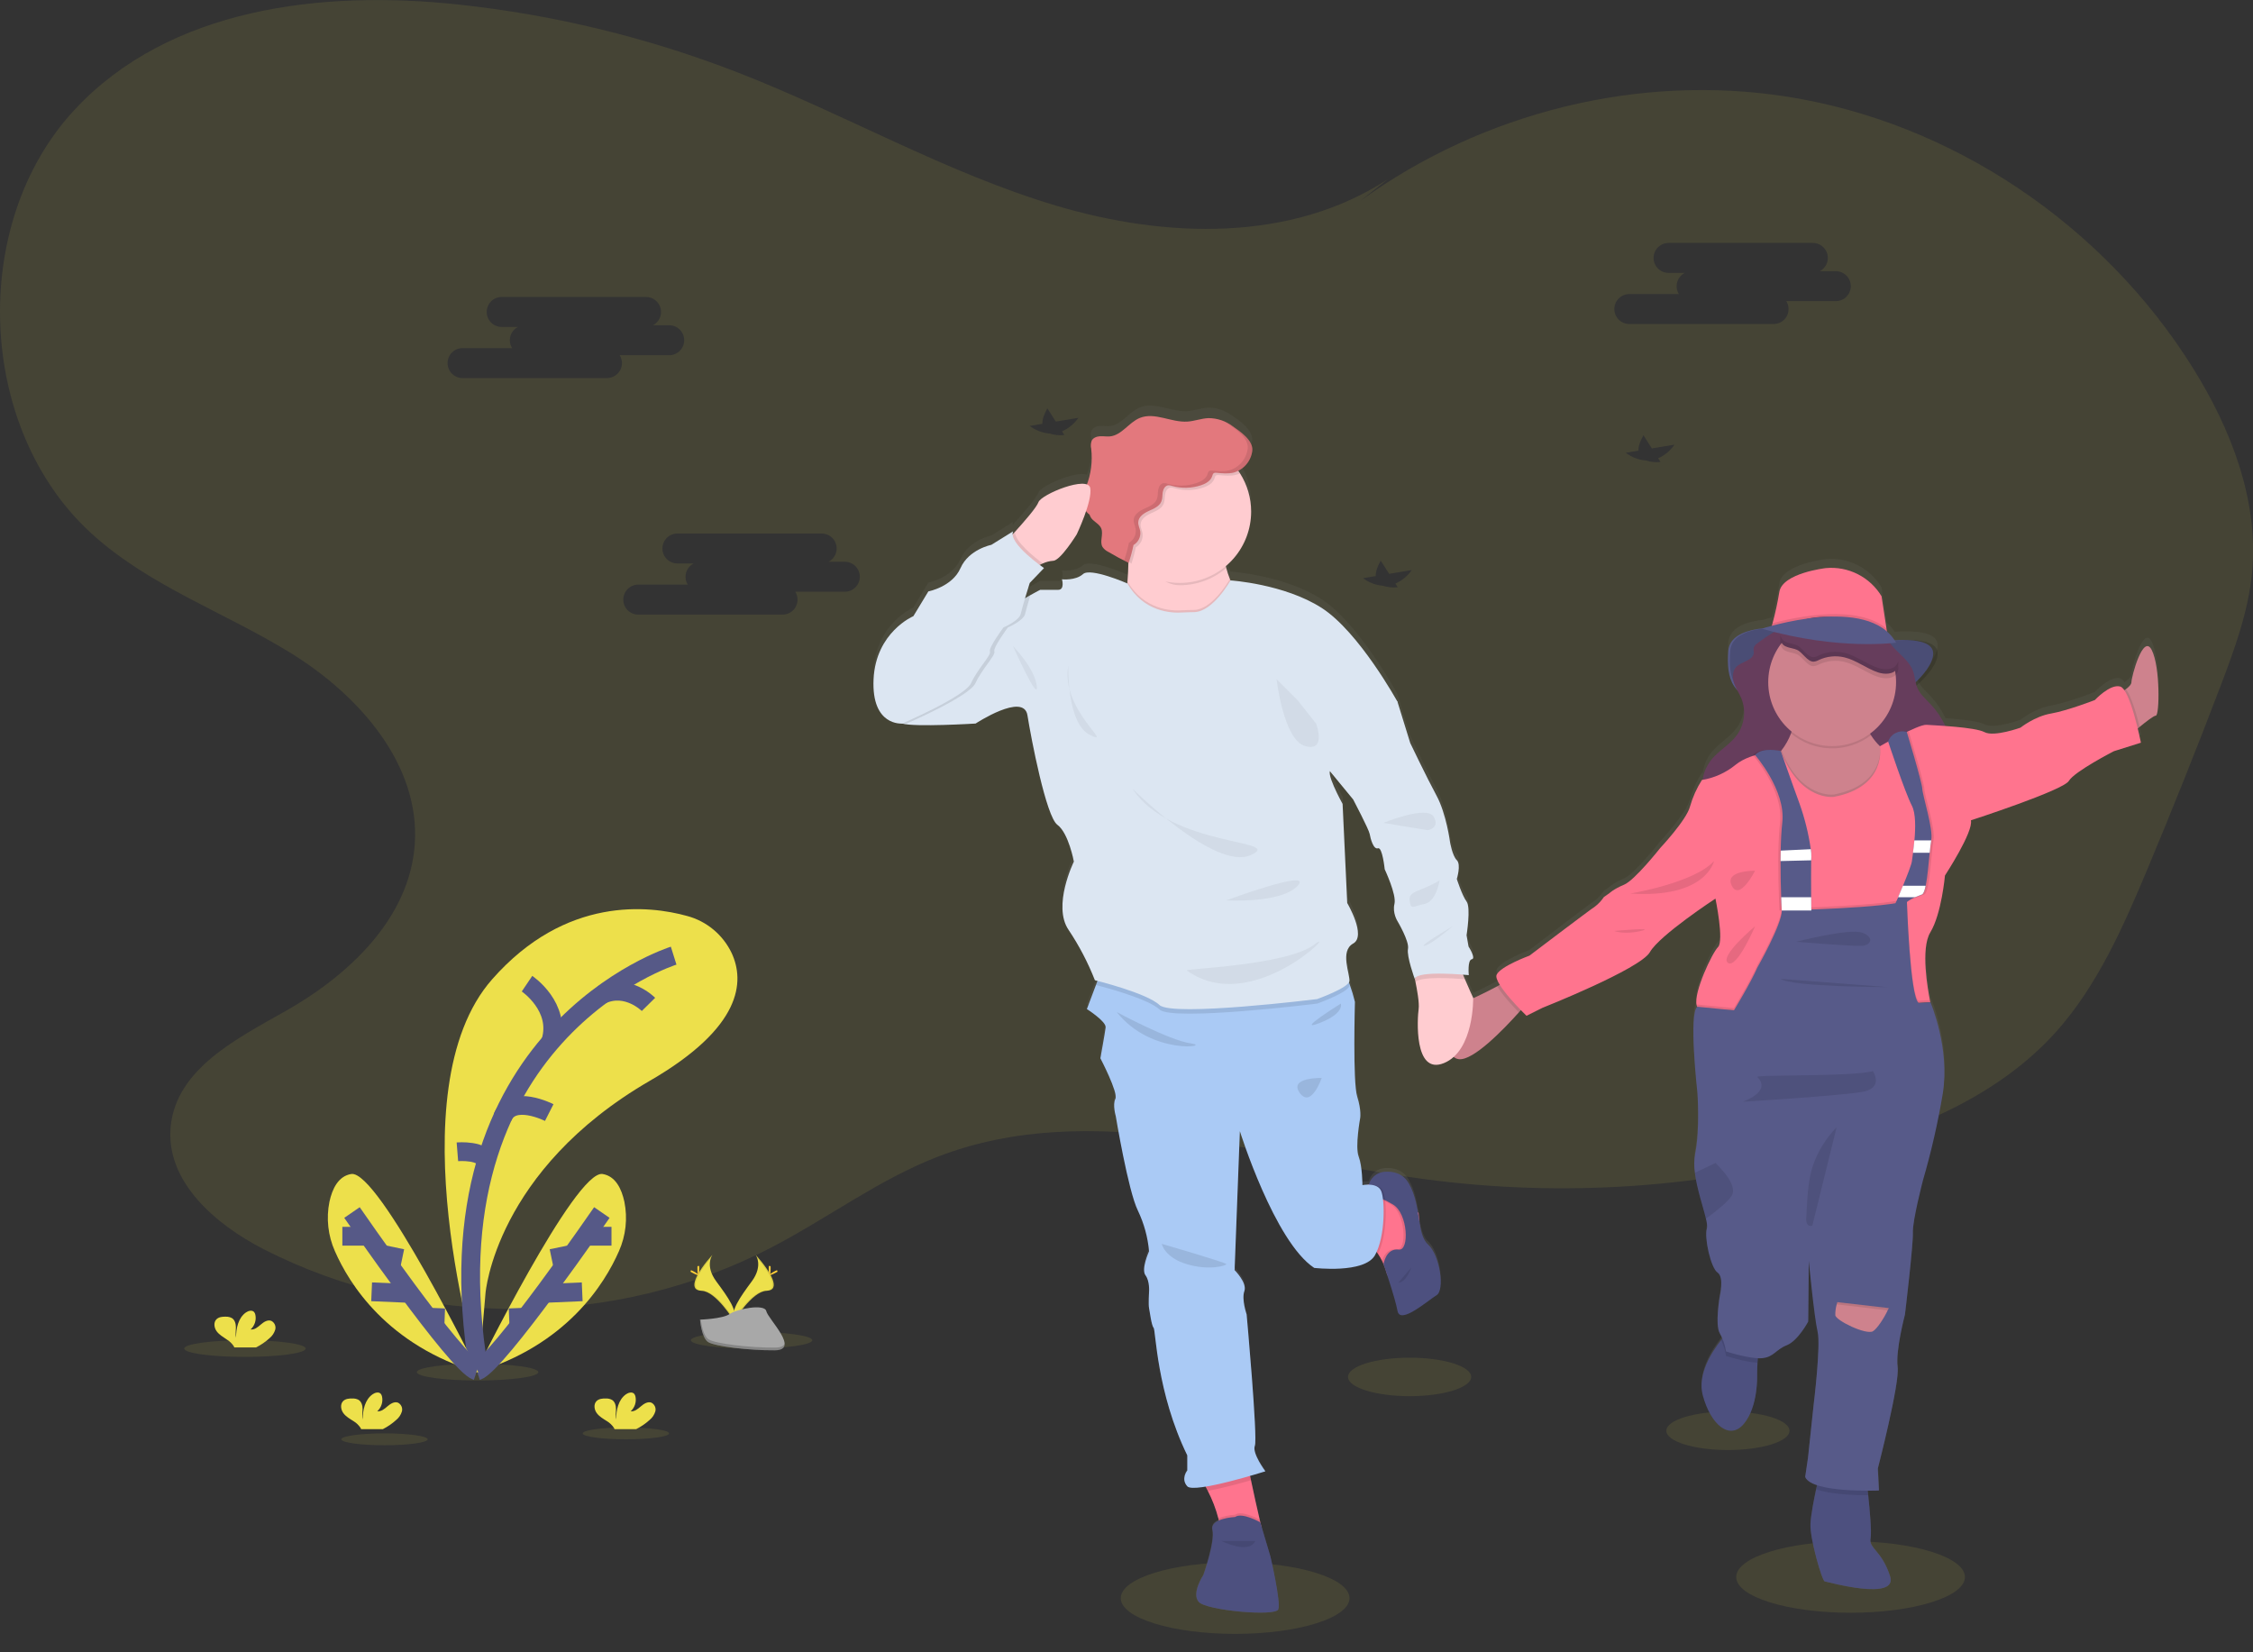 <svg width="120" height="88" viewBox="0 0 120 88" fill="none" xmlns="http://www.w3.org/2000/svg">
<rect x="0" y="0" width="120" height="88" fill="#333333" stroke="none"/>
<g clip-path="url(#clip0)">
<path opacity="0.1" d="M116.797 19.594C112.003 11.918 103.923 6.52 95.186 5.148C87.302 3.912 78.995 5.97 72.464 10.69L73.904 9.553C68.759 12.914 62.076 12.695 56.223 10.945C50.37 9.195 44.995 6.075 39.291 3.859C34.514 2.003 29.512 0.787 24.416 0.242C17.149 -0.539 9.029 0.407 3.969 5.849C-1.669 11.91 -1.237 22.839 4.863 28.405C7.964 31.235 12.027 32.626 15.57 34.833C19.113 37.039 22.392 40.712 22.091 44.976C21.811 48.924 18.564 51.952 15.204 53.851C12.606 55.321 9.407 56.925 9.094 59.972C8.791 62.916 11.481 65.223 14.053 66.536C22.433 70.815 32.755 70.774 41.103 66.43C44.081 64.88 46.818 62.817 49.941 61.609C58.141 58.436 67.176 61.63 75.859 62.798C83.233 63.785 90.73 63.276 97.902 61.3C102.202 60.114 106.519 58.3 109.539 54.924C111.71 52.48 113.07 49.401 114.348 46.359C115.707 43.113 117.013 39.844 118.266 36.552C119.018 34.575 119.758 32.561 119.955 30.447C120.301 26.614 118.817 22.826 116.797 19.594ZM32.324 20.136H24.637C24.425 20.136 24.223 20.052 24.073 19.902C23.923 19.752 23.839 19.549 23.839 19.338C23.839 19.126 23.923 18.923 24.073 18.774C24.223 18.624 24.425 18.54 24.637 18.54H27.275C27.217 18.447 27.179 18.343 27.163 18.234C27.147 18.125 27.154 18.014 27.183 17.909C27.212 17.803 27.263 17.704 27.332 17.619C27.402 17.533 27.488 17.463 27.585 17.413H26.721C26.51 17.413 26.307 17.329 26.157 17.179C26.008 17.03 25.923 16.827 25.923 16.615C25.923 16.404 26.008 16.201 26.157 16.051C26.307 15.902 26.51 15.817 26.721 15.817H34.407C34.586 15.816 34.76 15.876 34.901 15.986C35.042 16.096 35.143 16.25 35.185 16.424C35.228 16.598 35.212 16.781 35.138 16.944C35.064 17.107 34.937 17.241 34.778 17.323H35.644C35.855 17.323 36.058 17.407 36.208 17.557C36.358 17.707 36.442 17.91 36.442 18.121C36.442 18.333 36.358 18.536 36.208 18.685C36.058 18.835 35.855 18.919 35.644 18.919H33.005C33.085 19.045 33.127 19.192 33.127 19.341C33.126 19.553 33.04 19.755 32.89 19.904C32.739 20.053 32.536 20.137 32.324 20.136ZM44.996 31.515H42.358C42.433 31.636 42.475 31.774 42.478 31.916C42.482 32.059 42.448 32.199 42.379 32.324C42.31 32.448 42.209 32.551 42.086 32.623C41.963 32.695 41.823 32.733 41.681 32.733H33.995C33.784 32.733 33.581 32.649 33.431 32.499C33.282 32.349 33.198 32.147 33.198 31.935C33.198 31.723 33.282 31.52 33.431 31.371C33.581 31.221 33.784 31.137 33.995 31.137H36.634C36.575 31.044 36.537 30.94 36.522 30.831C36.506 30.722 36.513 30.611 36.542 30.505C36.571 30.399 36.622 30.301 36.692 30.215C36.761 30.13 36.847 30.06 36.945 30.01H36.08C35.868 30.01 35.665 29.926 35.516 29.776C35.366 29.627 35.282 29.424 35.282 29.212C35.282 29.001 35.366 28.798 35.516 28.648C35.665 28.499 35.868 28.415 36.08 28.415H43.765C43.944 28.414 44.118 28.474 44.259 28.584C44.399 28.694 44.499 28.849 44.541 29.022C44.584 29.196 44.566 29.379 44.492 29.542C44.418 29.704 44.291 29.837 44.133 29.919H44.997C45.209 29.919 45.411 30.003 45.561 30.153C45.711 30.303 45.795 30.506 45.795 30.717C45.795 30.929 45.711 31.132 45.561 31.281C45.411 31.431 45.209 31.515 44.997 31.515H44.996ZM56.566 22.973L56.691 23.168C56.428 23.198 56.161 23.172 55.91 23.09C55.523 23.059 55.154 22.919 54.845 22.685L55.519 22.572C55.511 22.371 55.584 22.104 55.784 21.749L56.234 22.453L57.439 22.253C57.219 22.568 56.917 22.817 56.566 22.973ZM74.322 31.082L74.446 31.276C74.183 31.306 73.917 31.28 73.665 31.198C73.279 31.168 72.909 31.028 72.6 30.794L73.275 30.681C73.266 30.48 73.339 30.213 73.54 29.858L73.989 30.562L75.194 30.361C74.975 30.677 74.673 30.926 74.322 31.082ZM88.318 24.409L88.442 24.603C88.18 24.633 87.913 24.607 87.662 24.525C87.273 24.494 86.903 24.352 86.594 24.115L87.268 24.002C87.259 23.801 87.332 23.534 87.533 23.179L87.982 23.883L89.186 23.683C88.969 24 88.669 24.251 88.318 24.409ZM97.78 16.039H95.141C95.217 16.16 95.259 16.298 95.262 16.44C95.266 16.583 95.232 16.723 95.163 16.848C95.094 16.972 94.992 17.075 94.87 17.147C94.747 17.219 94.607 17.257 94.465 17.257H86.781C86.57 17.257 86.367 17.173 86.217 17.023C86.068 16.874 85.984 16.671 85.984 16.459C85.984 16.247 86.068 16.044 86.217 15.895C86.367 15.745 86.57 15.661 86.781 15.661H89.42C89.362 15.568 89.324 15.463 89.308 15.354C89.293 15.245 89.3 15.134 89.33 15.028C89.36 14.922 89.412 14.824 89.481 14.739C89.551 14.653 89.638 14.584 89.736 14.534H88.871C88.659 14.534 88.456 14.45 88.307 14.3C88.157 14.151 88.073 13.948 88.073 13.736C88.073 13.525 88.157 13.322 88.307 13.172C88.456 13.023 88.659 12.939 88.871 12.939H96.557C96.735 12.938 96.909 12.998 97.05 13.108C97.191 13.218 97.29 13.373 97.333 13.546C97.375 13.72 97.358 13.903 97.284 14.066C97.21 14.228 97.083 14.361 96.924 14.443H97.78C97.991 14.443 98.194 14.527 98.344 14.677C98.493 14.827 98.578 15.03 98.578 15.241C98.578 15.453 98.493 15.656 98.344 15.805C98.194 15.955 97.991 16.039 97.78 16.039Z" fill="#EDE04B"/>
<path opacity="0.1" d="M65.786 87.019C69.151 87.019 71.878 86.167 71.878 85.116C71.878 84.064 69.151 83.212 65.786 83.212C62.422 83.212 59.694 84.064 59.694 85.116C59.694 86.167 62.422 87.019 65.786 87.019Z" fill="#EDE04B"/>
<path opacity="0.1" d="M75.079 74.358C76.891 74.358 78.359 73.899 78.359 73.333C78.359 72.767 76.891 72.309 75.079 72.309C73.268 72.309 71.799 72.767 71.799 73.333C71.799 73.899 73.268 74.358 75.079 74.358Z" fill="#EDE04B"/>
<path opacity="0.1" d="M92.032 77.227C93.844 77.227 95.312 76.768 95.312 76.202C95.312 75.636 93.844 75.178 92.032 75.178C90.221 75.178 88.753 75.636 88.753 76.202C88.753 76.768 90.221 77.227 92.032 77.227Z" fill="#EDE04B"/>
<path opacity="0.1" d="M98.566 85.894C101.93 85.894 104.658 85.042 104.658 83.991C104.658 82.939 101.93 82.087 98.566 82.087C95.201 82.087 92.474 82.939 92.474 83.991C92.474 85.042 95.201 85.894 98.566 85.894Z" fill="#EDE04B"/>
<path d="M114.605 34.172C114.145 33.265 113.525 35.624 113.525 35.904C113.525 36.025 113.388 36.162 113.23 36.279C113.204 36.299 113.178 36.318 113.15 36.336C113.101 36.242 113.022 36.168 112.925 36.125C112.385 35.974 111.576 36.851 111.576 36.851C111.576 36.851 110.106 37.426 109.236 37.577C108.366 37.728 107.617 38.334 107.617 38.334C107.617 38.334 106.207 38.849 105.698 38.576C105.375 38.403 104.402 38.304 103.618 38.246C103.609 38.229 103.602 38.212 103.594 38.195C103.398 37.789 103.142 37.414 102.835 37.084C102.57 36.8 102.26 36.538 102.115 36.179C102.102 36.147 102.092 36.115 102.081 36.083C102.626 35.584 103.192 34.933 103.203 34.37C103.214 33.737 102.272 33.618 101.487 33.631C101.286 33.631 101.089 33.631 100.912 33.645C100.797 33.468 100.659 33.308 100.5 33.169L100.479 33.029L100.213 31.283C99.912 30.779 99.474 30.369 98.95 30.103C98.426 29.836 97.838 29.723 97.252 29.776C97.252 29.776 94.93 30.038 94.774 31.067C94.683 31.632 94.562 32.192 94.411 32.745C94.395 32.798 94.383 32.842 94.373 32.876C94.154 32.936 93.992 32.981 93.909 33.011C93.096 33.096 92.11 33.378 92.05 34.238C91.991 35.098 92.05 35.821 92.526 36.327C92.606 36.479 92.689 36.629 92.753 36.788C92.878 37.103 92.923 37.444 92.885 37.78C92.847 38.117 92.727 38.439 92.536 38.719C92.209 39.185 91.703 39.49 91.308 39.898C90.973 40.238 90.758 40.677 90.692 41.149L90.642 41.156C90.364 41.597 90.15 42.076 90.008 42.578C89.828 43.304 88.419 44.817 88.419 44.817C88.419 44.817 87.073 46.537 86.503 46.78C85.933 47.023 85.723 47.234 85.723 47.234L85.422 47.445C85.422 47.445 85.183 47.808 84.943 47.959C84.704 48.11 81.461 50.592 81.461 50.592C81.461 50.592 79.931 51.166 79.721 51.62C79.668 51.735 79.744 51.936 79.886 52.165L79.742 52.242C79.351 52.453 78.869 52.7 78.467 52.876C78.467 52.869 78.467 52.863 78.467 52.856C78.467 52.856 78.225 52.338 78.027 51.859C77.992 51.774 77.957 51.689 77.921 51.609C78.109 51.624 78.227 51.637 78.227 51.637C78.227 51.637 78.147 50.829 78.388 50.792C78.628 50.755 78.213 50.106 78.213 50.106L78.108 49.502C78.108 49.502 78.349 48.008 78.108 47.685C77.867 47.363 77.589 46.476 77.589 46.476C77.589 46.476 77.828 45.709 77.589 45.467C77.349 45.226 77.229 44.498 77.229 44.498C77.229 44.498 77.028 42.966 76.509 41.998C75.99 41.029 75.109 39.173 75.109 39.173L74.429 36.957C74.429 36.957 72.39 33.205 70.391 31.915C68.391 30.626 65.536 30.438 65.536 30.438C65.527 30.413 65.516 30.39 65.507 30.366C65.43 30.171 65.365 29.972 65.312 29.77C65.304 29.736 65.298 29.702 65.29 29.664C65.993 29.062 66.456 28.228 66.594 27.313C66.733 26.398 66.538 25.464 66.046 24.681C66.016 24.635 65.986 24.59 65.954 24.546C66.154 24.439 66.326 24.285 66.454 24.098C66.583 23.911 66.665 23.696 66.693 23.471C66.756 22.916 66.059 22.434 65.649 22.147C65.608 22.118 65.565 22.089 65.521 22.063L65.466 22.029L65.393 21.987C65.369 21.974 65.345 21.96 65.32 21.949L65.264 21.92C64.987 21.779 64.681 21.706 64.37 21.709C63.985 21.722 63.615 21.874 63.231 21.897C62.377 21.95 61.496 21.37 60.704 21.7C60.121 21.941 59.746 22.624 59.121 22.691C58.946 22.71 58.77 22.675 58.593 22.684C58.505 22.682 58.417 22.702 58.339 22.742C58.261 22.783 58.194 22.843 58.145 22.917C58.075 23.049 58.098 23.209 58.116 23.358C58.193 24.008 58.115 24.668 57.889 25.283C57.293 25.062 55.438 25.872 55.309 26.232C55.211 26.511 54.517 27.312 54.052 27.829L53.934 27.96C53.93 27.904 53.939 27.848 53.959 27.795L52.799 28.521C52.799 28.521 51.6 28.761 51.16 29.771C50.72 30.781 49.447 31.027 49.447 31.027L48.648 32.357C48.648 32.357 46.648 33.202 46.528 35.746C46.408 38.29 48.042 38.127 48.042 38.127C48.721 38.328 51.96 38.127 51.96 38.127C51.96 38.127 54.52 36.432 54.719 37.682C54.919 38.933 55.72 43.128 56.32 43.572C56.921 44.016 57.199 45.549 57.199 45.549C57.199 45.549 56.038 47.929 56.92 49.22C57.482 50.068 57.951 50.974 58.318 51.923L58.446 51.955L58.364 52.176L57.879 53.476C57.879 53.476 58.918 54.141 58.878 54.465C58.838 54.789 58.599 56.118 58.599 56.118C58.599 56.118 59.559 57.974 59.398 58.297C59.238 58.62 59.416 59.224 59.416 59.224C59.416 59.224 60.078 63.259 60.597 64.308C60.922 64.993 61.123 65.73 61.191 66.486C61.191 66.486 60.759 67.453 60.998 67.776C61.238 68.099 61.191 68.664 61.191 68.664C61.191 68.664 61.154 69.35 61.191 69.552C61.229 69.755 61.314 70.479 61.433 70.6C61.552 70.722 61.595 74.07 63.227 77.46V78.267C63.227 78.267 62.867 78.71 63.227 79.111C63.333 79.225 63.713 79.209 64.205 79.127C64.242 79.198 64.279 79.273 64.318 79.351C64.56 79.821 64.75 80.317 64.883 80.828C64.892 80.865 64.9 80.902 64.907 80.939C64.679 81.044 64.509 81.203 64.567 81.449C64.717 82.082 64.088 83.87 64.088 83.87C64.088 83.87 63.428 84.868 63.848 85.322C64.268 85.775 67.926 86.109 68.076 85.715C68.226 85.322 67.654 82.866 67.654 82.866L67.113 81.031L67.081 80.891C66.967 80.395 66.771 79.52 66.617 78.771C66.601 78.693 66.586 78.617 66.57 78.542C67.049 78.404 67.384 78.298 67.384 78.298C67.384 78.298 66.664 77.329 66.824 76.926C66.983 76.523 66.385 69.866 66.385 69.866C66.385 69.866 66.121 69.068 66.278 68.625C66.435 68.181 65.758 67.496 65.758 67.496L66.038 60.032C66.038 60.032 67.878 65.962 69.997 67.375C69.997 67.375 72.676 67.697 73.237 66.688C73.266 66.635 73.294 66.583 73.32 66.519C73.345 66.552 73.37 66.585 73.392 66.619C73.474 66.74 73.547 66.867 73.611 66.999C73.641 67.058 73.667 67.116 73.69 67.173C73.69 67.173 74.295 68.927 74.435 69.683C74.576 70.44 76.065 69.108 76.515 68.839C76.966 68.57 76.695 66.691 76.065 66.116C75.748 65.832 75.67 65.333 75.58 64.753L75.557 64.436C75.557 64.436 75.547 64.423 75.526 64.399C75.443 63.896 75.327 63.355 75.045 62.847C74.729 62.288 74.212 62.172 73.732 62.214C73.542 62.231 73.362 62.305 73.215 62.426C73.068 62.547 72.962 62.71 72.909 62.893L72.866 62.914C72.762 62.914 72.658 62.922 72.556 62.94C72.556 62.94 72.556 61.932 72.355 61.407C72.155 60.881 72.436 59.35 72.436 59.35C72.436 59.35 72.517 58.947 72.276 58.181C72.036 57.414 72.157 53.097 72.157 53.097C72.08 52.78 71.987 52.467 71.879 52.159C71.866 52.124 71.852 52.089 71.838 52.053C71.858 52.028 71.871 51.998 71.876 51.967C71.916 51.604 71.356 50.353 72.076 49.95C72.796 49.547 71.759 47.772 71.759 47.772L71.519 42.447C71.519 42.447 70.734 41.012 70.844 40.692L72.079 42.204C72.079 42.204 72.923 43.819 72.959 44.061C72.995 44.302 73.16 44.905 73.399 44.827C73.639 44.749 73.759 45.957 73.759 45.957C73.759 45.957 74.398 47.329 74.279 47.812C74.16 48.295 74.439 48.74 74.439 48.74C74.439 48.74 75.078 49.829 74.999 50.233C74.92 50.637 75.353 51.83 75.358 51.846C75.358 51.846 75.374 51.912 75.396 52.022C75.468 52.369 75.607 53.142 75.564 53.48C75.498 53.923 75.288 57.04 76.908 56.375C77.1 56.295 77.276 56.183 77.429 56.042C77.505 56.108 77.598 56.15 77.697 56.163C78.461 56.268 80.09 54.563 80.899 53.651L81.012 53.523C81.192 53.711 81.317 53.833 81.317 53.833L82.161 53.41C82.161 53.41 87.372 51.318 87.882 50.41C88.392 49.503 91.373 47.536 91.373 47.536C91.373 47.536 91.841 49.805 91.511 50.138C91.195 50.455 90.204 52.58 90.369 53.254C90.376 53.286 90.386 53.316 90.401 53.345C89.922 53.678 90.401 57.944 90.401 57.944C90.401 57.944 90.551 59.91 90.287 61.238C90.23 61.574 90.227 61.916 90.279 62.253C90.384 63.136 90.728 64.107 90.869 64.724C90.924 64.967 90.949 65.156 90.916 65.261C90.766 65.746 91.127 67.379 91.486 67.621C91.845 67.863 91.606 68.888 91.606 68.888C91.606 68.888 91.336 70.43 91.606 70.884C91.658 70.972 91.704 71.064 91.743 71.159L91.673 71.248C91.176 71.881 90.406 73.096 90.697 74.203C91.119 75.796 92.137 76.664 92.896 75.735C93.654 74.807 93.59 73.162 93.59 73.162C93.59 73.162 93.59 72.846 93.609 72.47C93.609 72.391 93.621 72.31 93.628 72.228C93.702 72.233 93.777 72.233 93.851 72.228C94.484 72.167 94.57 71.774 95.17 71.532C95.769 71.29 96.31 70.266 96.31 70.266L96.34 66.994C96.34 66.994 96.64 70.055 96.819 70.806C96.999 71.557 96.608 74.74 96.608 74.74L96.309 77.59L96.159 78.617C96.237 78.808 96.468 78.951 96.78 79.056C96.764 79.126 96.749 79.201 96.731 79.282C96.609 79.852 96.453 80.665 96.429 81.138C96.389 81.926 97.049 84.205 97.188 84.225C97.326 84.245 101.107 85.314 100.67 83.942C100.233 82.57 99.53 82.45 99.632 81.926C99.697 81.579 99.588 80.37 99.506 79.596C99.498 79.508 99.488 79.428 99.481 79.354C99.846 79.354 100.091 79.344 100.091 79.344L100.031 78.164C100.031 78.164 101.201 73.595 101.086 72.718C100.971 71.841 101.473 69.891 101.473 69.891C101.473 69.891 101.924 66.11 101.895 65.488C101.867 64.867 102.436 62.66 102.436 62.66C102.878 61.129 103.23 59.573 103.491 58.001C103.88 55.551 102.83 53.099 102.83 53.099C102.83 53.099 102.821 53.056 102.807 52.98C102.702 52.439 102.307 50.221 102.83 49.348C103.431 48.349 103.61 46.292 103.61 46.292C103.61 46.292 105.14 43.932 104.991 43.327C104.991 43.327 109.909 41.723 110.209 41.209C110.509 40.695 112.608 39.608 112.608 39.608L114.048 39.151C114.048 39.151 113.983 38.825 113.876 38.387L113.975 38.305C114.32 38.018 114.728 37.699 114.838 37.699C115.024 37.705 115.064 35.08 114.605 34.172ZM56.36 30.944H55.401C55.401 30.944 55.19 31.05 54.883 31.227C54.792 31.278 54.695 31.333 54.593 31.397C54.717 30.975 54.841 30.573 54.841 30.573L55.6 29.774C55.6 29.774 55.508 29.711 55.367 29.603C55.422 29.578 55.481 29.55 55.544 29.525C55.716 29.445 55.901 29.396 56.09 29.383C56.481 29.383 57.35 27.96 57.35 27.96C57.537 27.555 57.703 27.14 57.847 26.718C57.903 26.785 57.965 26.848 58.032 26.905C58.065 27.012 58.126 27.11 58.208 27.186C58.367 27.336 58.576 27.45 58.658 27.654C58.783 27.964 58.552 28.354 58.723 28.643C58.799 28.751 58.901 28.839 59.02 28.898C59.299 29.065 59.585 29.22 59.874 29.37L60.101 29.488V29.517C60.096 29.827 60.081 30.159 60.051 30.496C60.051 30.531 60.043 30.565 60.04 30.601C60.04 30.601 58.079 29.737 57.681 30.1C57.282 30.463 56.561 30.382 56.561 30.382C56.561 30.382 56.72 30.944 56.36 30.944Z" fill="url(#paint0_linear)"/>
<path d="M67.197 33.616L62.84 36.175C62.84 36.175 57.599 34.816 59.041 33.655C59.682 33.139 59.952 32.036 60.051 30.971C60.081 30.637 60.096 30.307 60.101 30C60.11 29.458 60.09 28.916 60.04 28.377C60.04 28.377 66.118 27.338 65.358 28.898C65.173 29.277 65.188 29.75 65.313 30.25C65.366 30.451 65.431 30.648 65.508 30.841C66.057 32.231 67.197 33.616 67.197 33.616Z" fill="#FFCCD0"/>
<path opacity="0.1" d="M65.358 28.898C65.173 29.277 65.188 29.749 65.313 30.25C64.626 30.843 63.748 31.169 62.84 31.168C61.84 31.168 61.457 30.317 60.779 29.69C60.726 29.641 60.401 29.776 60.357 29.724C60.371 28.811 60.04 28.38 60.04 28.38C60.04 28.38 66.121 27.338 65.358 28.898Z" fill="black"/>
<path d="M66.639 27.25C66.638 28.164 66.308 29.048 65.708 29.739C65.108 30.429 64.279 30.88 63.374 31.009C62.468 31.137 61.547 30.935 60.778 30.438C60.01 29.942 59.447 29.185 59.191 28.307C58.936 27.428 59.007 26.487 59.39 25.657C59.773 24.826 60.443 24.161 61.276 23.785C62.11 23.409 63.051 23.345 63.928 23.607C64.804 23.869 65.556 24.439 66.047 25.211C66.434 25.82 66.639 26.527 66.639 27.25Z" fill="#FFCCD0"/>
<path opacity="0.1" d="M66.047 25.21C65.98 25.244 65.909 25.27 65.836 25.288C65.536 25.364 65.223 25.331 64.916 25.302C64.867 25.292 64.817 25.298 64.772 25.32C64.718 25.355 64.705 25.425 64.684 25.489C64.601 25.735 64.347 25.878 64.102 25.962C63.602 26.131 63.063 26.145 62.555 26.002C62.487 25.976 62.416 25.965 62.344 25.969C62.178 25.989 62.08 26.167 62.054 26.332C62.027 26.497 62.043 26.672 61.981 26.825C61.875 27.093 61.574 27.215 61.312 27.333C61.05 27.452 60.762 27.64 60.749 27.929C60.741 28.094 60.828 28.245 60.855 28.41C60.875 28.555 60.851 28.702 60.787 28.834C60.723 28.965 60.621 29.075 60.495 29.148C60.435 29.447 60.356 29.741 60.258 30.029C59.86 29.662 59.545 29.214 59.334 28.716C59.123 28.218 59.021 27.68 59.035 27.139C59.049 26.598 59.178 26.067 59.414 25.58C59.649 25.093 59.987 24.662 60.402 24.316C60.818 23.97 61.303 23.716 61.825 23.573C62.347 23.429 62.893 23.399 63.428 23.483C63.962 23.568 64.472 23.766 64.924 24.064C65.376 24.361 65.758 24.752 66.047 25.21Z" fill="black"/>
<path d="M65.653 22.698C65.284 22.422 64.835 22.271 64.374 22.269C63.989 22.281 63.62 22.431 63.236 22.454C62.381 22.507 61.501 21.935 60.708 22.259C60.126 22.498 59.75 23.175 59.125 23.242C58.95 23.259 58.774 23.226 58.597 23.234C58.421 23.243 58.232 23.309 58.149 23.464C58.095 23.604 58.085 23.757 58.12 23.902C58.199 24.572 58.111 25.251 57.864 25.879C57.745 26.18 57.587 26.492 57.642 26.811C57.699 27.05 57.837 27.263 58.033 27.411C58.066 27.518 58.127 27.614 58.209 27.691C58.368 27.838 58.578 27.951 58.659 28.153C58.784 28.462 58.553 28.847 58.724 29.134C58.8 29.242 58.902 29.329 59.021 29.387C59.377 29.598 59.742 29.795 60.114 29.978C60.221 29.667 60.308 29.35 60.373 29.028C60.499 28.954 60.601 28.845 60.665 28.713C60.729 28.582 60.752 28.434 60.732 28.289C60.703 28.127 60.615 27.973 60.627 27.808C60.641 27.52 60.926 27.33 61.189 27.212C61.452 27.093 61.752 26.971 61.859 26.704C61.922 26.55 61.905 26.376 61.931 26.211C61.958 26.047 62.056 25.867 62.221 25.847C62.293 25.844 62.365 25.855 62.432 25.881C62.94 26.023 63.48 26.009 63.98 25.841C64.225 25.757 64.48 25.613 64.562 25.367C64.582 25.305 64.596 25.233 64.651 25.198C64.695 25.176 64.745 25.17 64.793 25.18C65.1 25.21 65.415 25.241 65.713 25.168C65.974 25.092 66.206 24.942 66.381 24.736C66.557 24.529 66.668 24.276 66.7 24.007C66.76 23.458 66.062 22.983 65.653 22.698Z" fill="#E3787D"/>
<path opacity="0.1" d="M65.653 22.698C65.506 22.595 65.349 22.507 65.184 22.435C65.262 22.479 65.34 22.526 65.414 22.578C65.822 22.863 66.521 23.34 66.456 23.89C66.424 24.159 66.314 24.412 66.138 24.619C65.963 24.825 65.731 24.975 65.471 25.051C65.171 25.126 64.858 25.093 64.55 25.063C64.502 25.054 64.452 25.06 64.407 25.081C64.352 25.116 64.339 25.187 64.318 25.25C64.237 25.497 63.983 25.641 63.737 25.724C63.237 25.894 62.697 25.908 62.189 25.764C62.121 25.739 62.05 25.727 61.978 25.73C61.812 25.75 61.714 25.93 61.687 26.094C61.661 26.259 61.678 26.433 61.616 26.587C61.51 26.854 61.207 26.978 60.944 27.096C60.682 27.214 60.397 27.403 60.383 27.691C60.375 27.856 60.461 28.008 60.489 28.172C60.508 28.317 60.485 28.465 60.421 28.596C60.357 28.728 60.255 28.837 60.129 28.911C60.064 29.23 59.978 29.545 59.871 29.853C59.952 29.895 60.03 29.938 60.11 29.977C60.217 29.666 60.304 29.349 60.368 29.027C60.495 28.953 60.596 28.844 60.66 28.712C60.724 28.581 60.748 28.433 60.728 28.288C60.699 28.126 60.611 27.972 60.623 27.807C60.636 27.519 60.922 27.329 61.185 27.211C61.448 27.093 61.748 26.97 61.855 26.703C61.917 26.549 61.901 26.375 61.927 26.21C61.953 26.046 62.051 25.866 62.217 25.846C62.289 25.843 62.361 25.855 62.428 25.88C62.936 26.023 63.475 26.009 63.975 25.84C64.221 25.757 64.475 25.612 64.558 25.366C64.578 25.304 64.592 25.232 64.647 25.197C64.691 25.175 64.741 25.169 64.789 25.179C65.096 25.209 65.41 25.241 65.709 25.167C65.969 25.091 66.202 24.941 66.377 24.735C66.553 24.528 66.663 24.275 66.696 24.006C66.76 23.458 66.062 22.983 65.653 22.698Z" fill="black"/>
<path d="M57.35 28.457C57.35 28.457 56.481 29.867 56.09 29.867C55.901 29.881 55.716 29.929 55.544 30.008C55.371 30.08 55.203 30.163 55.041 30.256L53.631 28.787C53.631 28.787 53.811 28.598 54.053 28.331C54.518 27.819 55.214 27.024 55.31 26.747C55.46 26.325 57.949 25.307 58.07 25.997C58.191 26.687 57.35 28.457 57.35 28.457Z" fill="#FFCCD0"/>
<path d="M81.374 53.372C81.374 53.372 81.188 53.595 80.896 53.921C80.087 54.824 78.458 56.514 77.694 56.41C76.656 56.27 77.214 53.511 77.835 53.391C78.211 53.318 79.101 52.871 79.745 52.529C80.167 52.307 80.474 52.131 80.474 52.131L81.374 53.372Z" fill="#CE828D"/>
<path d="M76.905 56.62C75.285 57.28 75.495 54.192 75.56 53.75C75.609 53.416 75.464 52.648 75.393 52.304C75.37 52.199 75.355 52.13 75.355 52.13L75.765 51.092C75.765 51.092 77.77 51.131 77.77 51.401C77.77 51.512 77.887 51.823 78.025 52.152C78.223 52.627 78.465 53.141 78.465 53.141C78.465 53.141 78.525 55.961 76.905 56.62Z" fill="#FFCCD0"/>
<path d="M67.188 81.333C67.188 81.333 64.698 82.713 64.938 81.693C64.985 81.418 64.97 81.136 64.893 80.868C64.76 80.36 64.571 79.868 64.329 79.401C64.083 78.905 63.858 78.544 63.858 78.544C63.858 78.544 66.377 76.954 66.408 77.554C66.46 77.985 66.534 78.412 66.63 78.835C66.784 79.579 66.981 80.444 67.095 80.936L67.188 81.333Z" fill="#FF748E"/>
<path opacity="0.1" d="M67.188 81.334C67.188 81.334 64.698 82.713 64.938 81.694C64.985 81.418 64.97 81.136 64.893 80.868C65.178 80.755 65.479 80.689 65.785 80.673C66.113 80.432 66.927 80.845 67.095 80.936L67.188 81.334Z" fill="black"/>
<path d="M65.785 80.794C65.785 80.794 64.428 80.854 64.578 81.484C64.728 82.114 64.099 83.883 64.099 83.883C64.099 83.883 63.438 84.873 63.858 85.323C64.278 85.774 67.937 86.103 68.087 85.713C68.237 85.322 67.665 82.894 67.665 82.894L67.126 81.078C67.126 81.078 66.152 80.524 65.785 80.794Z" fill="#4D507F"/>
<path d="M75.765 67.397L73.895 67.925C73.827 67.658 73.732 67.399 73.611 67.152C73.547 67.021 73.474 66.895 73.392 66.775C73.095 66.347 72.653 66.005 72.026 66.197C70.654 66.619 72.026 63.483 72.026 63.483C72.026 63.483 72.398 63.325 72.772 63.147L72.86 63.104C73.163 62.955 73.451 62.799 73.522 62.708C73.657 62.537 74.904 63.886 75.378 64.409C75.49 64.533 75.557 64.611 75.557 64.611L75.645 65.788L75.765 67.397Z" fill="#FF748E"/>
<path opacity="0.1" d="M75.765 67.397L73.895 67.925C73.827 67.658 73.732 67.399 73.611 67.152C73.687 66.902 73.891 66.481 74.386 66.544C74.956 66.618 74.876 64.626 74.076 64.145C73.276 63.665 72.796 63.636 72.796 63.636C72.744 63.478 72.736 63.309 72.772 63.147L72.86 63.104C73.163 62.955 73.451 62.799 73.522 62.708C73.657 62.537 74.904 63.886 75.378 64.409C75.472 64.927 75.513 65.413 75.645 65.788L75.765 67.397Z" fill="black"/>
<path d="M72.916 63.639C72.872 63.504 72.859 63.361 72.879 63.221C72.898 63.08 72.949 62.946 73.027 62.828C73.105 62.71 73.21 62.611 73.332 62.538C73.454 62.466 73.59 62.422 73.731 62.41C74.212 62.369 74.734 62.485 75.045 63.043C75.736 64.273 75.435 65.714 76.065 66.284C76.695 66.854 76.965 68.711 76.515 68.982C76.066 69.254 74.576 70.572 74.435 69.821C74.295 69.071 73.69 67.333 73.69 67.333C73.69 67.333 73.811 66.462 74.505 66.552C75.076 66.626 74.996 64.633 74.196 64.153C73.396 63.673 72.916 63.644 72.916 63.644V63.639Z" fill="#4D507F"/>
<path opacity="0.1" d="M66.63 78.835C65.987 79.02 65.056 79.272 64.329 79.401C64.083 78.905 63.858 78.544 63.858 78.544C63.858 78.544 66.377 76.954 66.408 77.554C66.46 77.985 66.534 78.412 66.63 78.835Z" fill="black"/>
<path opacity="0.1" d="M73.392 66.779C73.095 66.35 72.653 66.008 72.026 66.201C70.654 66.623 72.026 63.486 72.026 63.486C72.026 63.486 72.458 63.303 72.86 63.107C73.108 63.09 73.537 63.116 73.676 63.449C73.871 63.919 73.913 65.763 73.392 66.779Z" fill="black"/>
<path d="M73.237 66.847C72.676 67.847 69.997 67.527 69.997 67.527C67.878 66.127 66.038 60.245 66.038 60.245L65.758 67.644C65.758 67.644 66.437 68.323 66.278 68.764C66.119 69.205 66.398 70.002 66.398 70.002C66.398 70.002 66.998 76.6 66.837 77.001C66.677 77.402 67.398 78.361 67.398 78.361C67.398 78.361 63.599 79.56 63.238 79.16C62.877 78.76 63.238 78.316 63.238 78.316V77.515C61.6 74.156 61.559 70.837 61.444 70.717C61.329 70.597 61.244 69.873 61.202 69.678C61.16 69.484 61.202 68.797 61.202 68.797C61.202 68.797 61.248 68.238 61.009 67.918C60.769 67.599 61.202 66.638 61.202 66.638C61.133 65.889 60.932 65.158 60.608 64.479C60.089 63.44 59.427 59.44 59.427 59.44C59.427 59.44 59.249 58.84 59.409 58.521C59.569 58.202 58.609 56.362 58.609 56.362C58.609 56.362 58.85 55.042 58.889 54.722C58.928 54.402 57.889 53.742 57.889 53.742L58.375 52.453L58.889 51.081C58.889 51.081 70.805 51.321 71.285 51.48C71.517 51.557 71.73 51.996 71.888 52.43C71.997 52.735 72.09 53.045 72.167 53.359C72.167 53.359 72.046 57.638 72.286 58.397C72.525 59.157 72.445 59.558 72.445 59.558C72.445 59.558 72.167 61.078 72.365 61.597C72.563 62.116 72.566 63.118 72.566 63.118C72.566 63.118 73.365 62.957 73.565 63.434C73.764 63.911 73.795 65.848 73.237 66.847Z" fill="#AACAF5"/>
<path d="M97.189 84.222C97.05 84.203 96.39 81.942 96.43 81.161C96.454 80.692 96.61 79.886 96.732 79.321C96.812 78.95 96.876 78.688 96.876 78.688L99.429 78.966C99.429 78.966 99.463 79.245 99.504 79.635C99.586 80.402 99.695 81.6 99.63 81.944C99.524 82.466 100.229 82.585 100.668 83.944C101.107 85.303 97.329 84.243 97.189 84.222Z" fill="#4D507F"/>
<path d="M93.83 71.445C93.694 71.667 93.634 72.162 93.609 72.579C93.585 72.954 93.59 73.266 93.59 73.266C93.59 73.266 93.65 74.906 92.89 75.824C92.131 76.742 91.111 75.884 90.691 74.305C90.4 73.208 91.17 72.007 91.667 71.376C91.886 71.099 92.05 70.933 92.05 70.933C92.05 70.933 94.086 71.025 93.83 71.445Z" fill="#4D507F"/>
<path d="M94.979 33.437C94.979 33.437 92.151 33.217 92.05 34.676C91.95 36.136 92.199 37.26 94.365 37.438C96.53 37.617 95.749 33.465 95.749 33.465L94.979 33.437Z" fill="#575A89"/>
<path d="M100.213 34.169C100.213 34.169 102.988 33.736 102.967 34.816C102.947 35.897 100.85 37.302 100.85 37.302L100.213 34.169Z" fill="#575A89"/>
<path opacity="0.15" d="M95.083 33.437C95.083 33.437 92.256 33.217 92.156 34.676C92.056 36.136 92.304 37.26 94.469 37.438C96.635 37.617 95.855 33.465 95.855 33.465L95.083 33.437Z" fill="black"/>
<path opacity="0.15" d="M100.449 34.169C100.449 34.169 103.223 33.736 103.203 34.816C103.183 35.897 101.084 37.302 101.084 37.302L100.449 34.169Z" fill="black"/>
<path d="M95.775 33.022C94.998 33.334 94.268 33.75 93.604 34.259C93.51 34.317 93.439 34.405 93.404 34.51C93.399 34.594 93.401 34.678 93.41 34.762C93.393 35.184 92.754 35.22 92.467 35.533C92.264 35.755 92.267 36.103 92.362 36.388C92.457 36.673 92.637 36.924 92.751 37.203C92.875 37.515 92.921 37.853 92.883 38.187C92.845 38.521 92.725 38.84 92.534 39.117C92.207 39.58 91.701 39.882 91.305 40.287C90.778 40.833 90.454 41.72 90.874 42.358C91.13 42.748 91.6 42.952 91.874 43.329C92.17 43.737 92.191 44.285 92.12 44.784C92.049 45.283 91.898 45.774 91.894 46.278C91.885 47.264 92.457 48.199 93.254 48.78C94.05 49.362 95.047 49.625 96.03 49.677C96.379 49.697 96.742 49.691 97.06 49.545C97.378 49.4 97.627 49.123 97.844 48.843C98.499 47.999 99.003 47.048 99.331 46.031C99.473 45.591 99.592 45.124 99.898 44.778C100.122 44.552 100.382 44.366 100.668 44.227L102.074 43.44C102.535 43.181 103.04 42.866 103.162 42.352C103.299 41.77 102.894 41.093 103.223 40.592C103.328 40.43 103.501 40.319 103.623 40.17C103.964 39.74 103.834 39.104 103.592 38.611C103.395 38.208 103.139 37.836 102.832 37.509C102.568 37.228 102.258 36.969 102.113 36.612C102.001 36.337 101.997 36.028 101.896 35.749C101.685 35.169 101.113 34.816 100.729 34.333C100.413 33.933 100.22 33.436 99.849 33.087C99.249 32.519 98.583 32.701 97.844 32.723C97.479 32.734 97.139 32.599 96.779 32.593C96.357 32.581 96.172 32.862 95.775 33.022Z" fill="#663D5C"/>
<path d="M100.562 34.032L94.351 33.399C94.351 33.399 94.373 33.325 94.411 33.188C94.56 32.642 94.68 32.088 94.771 31.529C94.93 30.516 97.252 30.256 97.252 30.256C97.837 30.202 98.426 30.314 98.95 30.58C99.474 30.845 99.913 31.253 100.216 31.756L100.479 33.482L100.562 34.032Z" fill="#FF748E"/>
<path d="M101.738 40.755L100.779 43.214L96.73 43.904C96.73 43.904 91.991 42.885 94.18 40.755C94.435 40.511 94.67 40.247 94.885 39.967C95.099 39.691 95.271 39.385 95.395 39.058C95.745 38.081 95.201 37.606 95.201 37.606C95.201 37.606 99.189 35.776 99.249 37.846C99.262 38.311 99.401 38.765 99.652 39.157C99.791 39.374 99.955 39.575 100.14 39.754C100.602 40.189 101.145 40.529 101.738 40.755Z" fill="#CE828D"/>
<path d="M114.825 38.114C114.719 38.114 114.308 38.431 113.963 38.714C113.682 38.945 113.444 39.154 113.444 39.154L112.785 36.975C112.94 36.895 113.089 36.805 113.23 36.704C113.388 36.587 113.525 36.45 113.525 36.332C113.525 36.055 114.145 33.715 114.605 34.615C115.065 35.515 115.024 38.114 114.825 38.114Z" fill="#CE828D"/>
<path opacity="0.1" d="M67.197 33.616L62.84 36.175C62.84 36.175 57.599 34.816 59.041 33.655C59.682 33.139 59.952 32.036 60.051 30.971C60.924 32.462 62.358 32.554 63.013 32.502C63.21 32.488 63.409 32.489 63.606 32.484C64.513 32.459 65.347 31.117 65.505 30.841C66.057 32.231 67.197 33.616 67.197 33.616Z" fill="black"/>
<path opacity="0.1" d="M71.878 52.442C71.878 52.46 71.878 52.477 71.878 52.49C71.838 52.85 70.158 53.451 70.158 53.451C70.158 53.451 62.441 54.41 61.761 53.767C61.128 53.176 58.728 52.552 58.367 52.459L58.881 51.087C58.881 51.087 70.798 51.327 71.278 51.486C71.508 51.568 71.72 52.007 71.878 52.442Z" fill="black"/>
<path d="M71.756 48.093C71.756 48.093 72.796 49.851 72.073 50.252C71.35 50.653 71.913 51.891 71.873 52.25C71.833 52.61 70.153 53.21 70.153 53.21C70.153 53.21 62.436 54.17 61.756 53.526C61.076 52.883 58.316 52.206 58.316 52.206C57.948 51.265 57.479 50.367 56.917 49.528C56.037 48.248 57.197 45.888 57.197 45.888C57.197 45.888 56.917 44.369 56.318 43.928C55.719 43.487 54.921 39.335 54.724 38.095C54.526 36.855 51.964 38.535 51.964 38.535C51.964 38.535 48.725 38.735 48.047 38.535C48.033 38.531 48.02 38.525 48.009 38.517C47.504 38.176 50.685 34.495 50.685 34.495C50.685 34.495 53.085 34.056 53.044 33.334C53.016 32.83 54.182 32.091 54.885 31.693C55.188 31.521 55.404 31.413 55.404 31.413H56.363C56.723 31.413 56.564 30.854 56.564 30.854C56.564 30.854 57.284 30.934 57.684 30.575C58.084 30.215 60.043 31.072 60.043 31.072C60.916 32.579 62.359 32.667 63.016 32.619C63.213 32.606 63.412 32.607 63.609 32.601C64.621 32.573 65.54 30.912 65.54 30.912C65.54 30.912 68.4 31.097 70.395 32.377C72.389 33.657 74.433 37.375 74.433 37.375C74.433 37.375 71.434 41.095 70.951 41.016C70.468 40.937 71.509 42.815 71.509 42.815L71.756 48.093Z" fill="#DCE6F2"/>
<path opacity="0.1" d="M54.882 31.696C54.77 32.073 54.642 32.51 54.6 32.697C54.521 33.057 53.682 33.417 53.682 33.417C53.682 33.417 52.881 34.496 52.961 34.697C53.041 34.897 52.282 35.656 51.961 36.376C51.64 37.095 48.286 38.536 48.286 38.536C48.193 38.541 48.1 38.535 48.009 38.518C47.504 38.177 50.685 34.496 50.685 34.496C50.685 34.496 53.085 34.057 53.044 33.335C53.013 32.833 54.179 32.094 54.882 31.696Z" fill="black"/>
<path opacity="0.1" d="M55.544 30.008C55.371 30.08 55.203 30.163 55.041 30.256L53.631 28.787C53.631 28.787 53.811 28.597 54.053 28.33C54.07 28.867 55.117 29.695 55.544 30.008Z" fill="black"/>
<path d="M53.961 28.298L52.8 29.018C52.8 29.018 51.6 29.255 51.16 30.255C50.72 31.256 49.447 31.497 49.447 31.497L48.648 32.817C48.648 32.817 46.648 33.661 46.528 36.176C46.408 38.69 48.048 38.535 48.048 38.535C48.048 38.535 51.407 37.096 51.727 36.375C52.046 35.654 52.807 34.898 52.727 34.696C52.647 34.495 53.447 33.417 53.447 33.417C53.447 33.417 54.291 33.056 54.366 32.696C54.441 32.337 54.846 31.048 54.846 31.048L55.606 30.255C55.606 30.255 53.681 28.937 53.961 28.298Z" fill="#DCE6F2"/>
<path opacity="0.1" d="M78.029 52.152C77.425 52.102 75.682 51.986 75.39 52.304C75.368 52.199 75.352 52.13 75.352 52.13L75.763 51.092C75.763 51.092 77.768 51.131 77.768 51.401C77.774 51.512 77.891 51.823 78.029 52.152Z" fill="black"/>
<path d="M72.956 36.175L74.433 37.375L75.113 39.574C75.113 39.574 75.993 41.413 76.513 42.374C77.034 43.334 77.233 44.852 77.233 44.852C77.233 44.852 77.352 45.572 77.593 45.812C77.833 46.051 77.593 46.812 77.593 46.812C77.593 46.812 77.873 47.691 78.112 48.012C78.352 48.333 78.112 49.811 78.112 49.811L78.218 50.411C78.218 50.411 78.631 51.051 78.392 51.09C78.152 51.129 78.231 51.935 78.231 51.935C78.231 51.935 75.472 51.655 75.352 52.135C75.352 52.135 74.912 50.935 74.993 50.535C75.073 50.135 74.432 49.058 74.432 49.058C74.432 49.058 74.153 48.618 74.273 48.138C74.393 47.657 73.753 46.298 73.753 46.298C73.753 46.298 73.632 45.098 73.393 45.179C73.153 45.259 72.993 44.659 72.953 44.419C72.913 44.178 72.073 42.579 72.073 42.579L70.394 40.539L72.956 36.175Z" fill="#DCE6F2"/>
<path opacity="0.1" d="M99.652 39.157C99.037 39.628 98.28 39.875 97.506 39.857C96.732 39.839 95.987 39.557 95.395 39.058C95.745 38.081 95.201 37.606 95.201 37.606C95.201 37.606 99.189 35.776 99.249 37.846C99.262 38.311 99.401 38.765 99.652 39.157Z" fill="black"/>
<path d="M97.584 39.737C99.465 39.737 100.989 38.213 100.989 36.333C100.989 34.453 99.465 32.929 97.584 32.929C95.704 32.929 94.18 34.453 94.18 36.333C94.18 38.213 95.704 39.737 97.584 39.737Z" fill="#CE828D"/>
<path opacity="0.1" d="M101.738 40.755L100.779 43.214L96.73 43.904C96.73 43.904 91.991 42.885 94.18 40.755C94.435 40.511 94.67 40.247 94.885 39.967C95.921 42.56 97.674 42.315 97.674 42.315C100.101 41.856 100.178 40.234 100.145 39.754C100.605 40.188 101.147 40.529 101.738 40.755Z" fill="black"/>
<path opacity="0.1" d="M113.963 38.714C113.682 38.946 113.444 39.154 113.444 39.154L112.785 36.975C112.94 36.896 113.089 36.805 113.23 36.704C113.515 37.071 113.79 38.014 113.963 38.714Z" fill="black"/>
<path opacity="0.1" d="M81.374 53.372C81.374 53.372 81.188 53.595 80.896 53.921C80.554 53.569 80.01 52.977 79.745 52.529C80.167 52.307 80.474 52.131 80.474 52.131L81.374 53.372Z" fill="black"/>
<path d="M114.031 39.555L112.591 40.008C112.591 40.008 110.492 41.085 110.192 41.591C109.892 42.096 104.974 43.69 104.974 43.69C105.124 44.289 103.593 46.629 103.593 46.629C103.593 46.629 103.414 48.669 102.813 49.658C102.286 50.525 102.683 52.719 102.79 53.258C102.804 53.334 102.813 53.377 102.813 53.377C102.813 53.377 90.697 54.157 90.397 53.617C90.382 53.589 90.371 53.559 90.365 53.527C90.2 52.859 91.192 50.753 91.507 50.438C91.836 50.108 91.369 47.859 91.369 47.859C91.369 47.859 88.388 49.808 87.878 50.709C87.368 51.609 82.15 53.678 82.15 53.678L81.305 54.1C81.305 54.1 79.506 52.361 79.716 51.91C79.926 51.46 81.464 50.896 81.464 50.896C81.464 50.896 84.702 48.438 84.946 48.287C85.133 48.145 85.295 47.972 85.425 47.777L85.726 47.566C85.726 47.566 85.937 47.355 86.506 47.116C87.075 46.878 88.425 45.167 88.425 45.167C88.425 45.167 89.834 43.667 90.015 42.951C90.157 42.453 90.37 41.978 90.648 41.541C91.307 41.434 91.926 41.154 92.442 40.731C93.336 40.016 94.834 40.014 94.854 40.014C95.886 42.685 97.671 42.441 97.671 42.441C100.531 41.902 100.127 39.745 100.127 39.745C100.127 39.745 102.159 38.572 102.609 38.603C103.058 38.634 105.189 38.722 105.699 38.993C106.208 39.263 107.618 38.753 107.618 38.753C107.618 38.753 108.367 38.153 109.237 38.003C110.107 37.853 111.577 37.283 111.577 37.283C111.577 37.283 112.386 36.413 112.926 36.563C113.467 36.713 114.031 39.555 114.031 39.555Z" fill="#FF748E"/>
<path opacity="0.1" d="M102.818 53.382C102.818 53.382 90.701 54.162 90.401 53.621C90.386 53.593 90.375 53.563 90.369 53.532C90.379 53.521 90.389 53.511 90.401 53.502L92.351 53.691C92.351 53.691 93.234 52.242 93.602 51.402C93.602 51.402 94.9 49.123 94.9 48.373C94.9 48.373 100.688 48.253 101.559 47.833C101.559 47.833 101.72 53.004 102.192 53.3L102.792 53.263C102.808 53.339 102.818 53.382 102.818 53.382Z" fill="black"/>
<path opacity="0.1" d="M93.83 71.447C93.694 71.668 93.634 72.163 93.609 72.58C92.941 72.545 91.931 72.217 91.931 72.217C91.888 71.924 91.799 71.639 91.667 71.373C91.886 71.096 92.05 70.93 92.05 70.93C92.05 70.93 94.086 71.027 93.83 71.447Z" fill="black"/>
<path opacity="0.1" d="M99.504 79.634C98.765 79.634 97.484 79.592 96.732 79.318C96.812 78.947 96.876 78.685 96.876 78.685L99.429 78.967C99.429 78.967 99.468 79.244 99.504 79.634Z" fill="black"/>
<path d="M103.478 58.239C103.217 59.798 102.865 61.341 102.423 62.858C102.423 62.858 101.853 65.046 101.883 65.661C101.912 66.276 101.461 70.026 101.461 70.026C101.461 70.026 100.951 71.946 101.071 72.815C101.191 73.685 100.016 78.214 100.016 78.214L100.076 79.383C100.076 79.383 96.507 79.534 96.147 78.664L96.297 77.644L96.597 74.826C96.597 74.826 96.987 71.675 96.808 70.921C96.628 70.166 96.34 67.147 96.34 67.147L96.31 70.386C96.31 70.386 95.77 71.406 95.17 71.646C94.569 71.885 94.48 72.279 93.851 72.336C93.222 72.393 91.931 71.976 91.931 71.976C91.882 71.638 91.77 71.312 91.601 71.016C91.331 70.566 91.601 69.036 91.601 69.036C91.601 69.036 91.84 68.017 91.481 67.777C91.121 67.538 90.761 65.918 90.911 65.438C90.943 65.332 90.919 65.146 90.863 64.91C90.723 64.298 90.383 63.336 90.273 62.461C90.223 62.125 90.228 61.783 90.287 61.449C90.556 60.128 90.406 58.177 90.406 58.177C90.406 58.177 89.927 53.949 90.406 53.618L92.356 53.808C92.356 53.808 93.24 52.359 93.607 51.519C93.607 51.519 94.905 49.24 94.905 48.489C94.905 48.489 100.693 48.37 101.564 47.95C101.564 47.95 101.725 53.121 102.197 53.417L102.821 53.379C102.821 53.379 103.868 55.81 103.478 58.239Z" fill="#575A89"/>
<path d="M100.641 69.469C100.633 69.581 100.6 69.689 100.543 69.785C100.365 70.177 99.978 70.774 99.758 70.901C99.398 71.112 97.78 70.331 97.753 70.046C97.749 69.852 97.774 69.657 97.827 69.47C97.865 69.312 97.903 69.191 97.903 69.191C97.903 69.191 100.153 69.702 100.541 69.462H100.548C100.607 69.417 100.635 69.426 100.641 69.469Z" fill="#CE828D"/>
<path opacity="0.1" d="M96.347 45.82C96.337 46.219 96.347 47.138 96.347 47.787C96.347 48.192 96.354 48.492 96.354 48.492H94.781C94.781 48.492 94.766 48.217 94.75 47.787C94.732 47.29 94.713 46.587 94.716 45.859C94.716 45.674 94.716 45.488 94.722 45.303C94.733 44.764 94.759 44.239 94.81 43.799C95.004 42.088 93.36 40.211 93.36 40.211C93.739 39.761 94.732 40 94.732 40C94.732 40 95.289 41.601 95.723 42.786C96.005 43.575 96.207 44.39 96.326 45.219C96.348 45.357 96.358 45.496 96.354 45.635C96.352 45.674 96.35 45.735 96.347 45.82Z" fill="black"/>
<path d="M96.467 45.82C96.457 46.219 96.467 47.138 96.467 47.787C96.467 48.192 96.474 48.492 96.474 48.492H94.9C94.9 48.492 94.886 48.217 94.87 47.787C94.852 47.29 94.833 46.587 94.836 45.859C94.836 45.674 94.836 45.488 94.843 45.303C94.853 44.764 94.88 44.239 94.93 43.799C95.124 42.088 93.479 40.211 93.479 40.211C93.859 39.761 94.851 40 94.851 40C94.851 40 95.407 41.601 95.842 42.786C96.124 43.575 96.326 44.39 96.446 45.219C96.468 45.357 96.477 45.496 96.473 45.635C96.472 45.674 96.469 45.735 96.467 45.82Z" fill="#575A89"/>
<path opacity="0.1" d="M102.982 44.759C102.954 44.903 102.927 45.141 102.9 45.418C102.843 45.979 102.783 46.704 102.689 47.172C102.636 47.428 102.572 47.605 102.493 47.638L102.106 47.786L101.674 47.952L101.106 48.042L101.211 47.786C101.279 47.627 101.371 47.407 101.467 47.172C101.686 46.638 101.925 46.027 101.941 45.867C101.948 45.796 101.972 45.634 102.001 45.418C102.026 45.23 102.054 45.003 102.075 44.759C102.135 44.095 102.15 43.315 101.941 42.913C101.566 42.193 100.674 39.492 100.674 39.492C100.745 39.297 100.886 39.136 101.07 39.041C101.253 38.945 101.466 38.922 101.666 38.976C101.666 38.976 102.48 41.653 102.494 42.014C102.507 42.375 103.103 44.158 102.982 44.759Z" fill="black"/>
<path d="M102.862 44.759C102.833 44.903 102.807 45.141 102.78 45.418C102.724 45.979 102.664 46.704 102.569 47.172C102.516 47.428 102.451 47.605 102.372 47.638L101.994 47.786C101.84 47.851 101.696 47.937 101.566 48.042L100.94 48.139C100.94 48.139 101.037 47.943 101.103 47.786C101.168 47.63 101.262 47.407 101.358 47.172C101.578 46.638 101.817 46.027 101.832 45.867C101.839 45.796 101.864 45.634 101.892 45.418C101.917 45.23 101.945 45.003 101.967 44.759C102.027 44.095 102.041 43.315 101.832 42.913C101.458 42.193 100.566 39.492 100.566 39.492C100.636 39.297 100.777 39.136 100.961 39.041C101.145 38.945 101.358 38.922 101.558 38.976C101.558 38.976 102.371 41.653 102.386 42.014C102.401 42.375 102.982 44.158 102.862 44.759Z" fill="#575A89"/>
<path d="M96.475 45.642C96.475 45.674 96.469 45.735 96.467 45.82L94.836 45.859C94.836 45.674 94.836 45.488 94.843 45.303L96.448 45.227C96.47 45.364 96.479 45.503 96.475 45.642Z" fill="white"/>
<path d="M96.475 48.492H94.9C94.9 48.492 94.886 48.218 94.87 47.787H96.468C96.472 48.192 96.475 48.492 96.475 48.492Z" fill="white"/>
<path d="M102.862 44.759C102.833 44.903 102.807 45.141 102.78 45.418H101.888C101.913 45.23 101.941 45.002 101.963 44.759H102.862Z" fill="white"/>
<path d="M102.564 47.173C102.512 47.428 102.447 47.605 102.368 47.638L101.99 47.787H101.099C101.166 47.628 101.258 47.407 101.354 47.173H102.564Z" fill="white"/>
<path opacity="0.05" d="M67.995 36.175C67.995 36.175 68.363 39.417 69.52 39.736C70.677 40.056 70.098 38.537 70.098 38.537L69.119 37.301L67.995 36.175Z" fill="black"/>
<path opacity="0.05" d="M60.317 42.003C60.317 42.003 64.712 46.394 66.616 45.542C68.519 44.691 62.369 45.152 60.317 42.003Z" fill="black"/>
<path opacity="0.05" d="M65.313 47.953C65.313 47.953 68.245 48.129 69.119 47.173C69.993 46.217 65.313 47.953 65.313 47.953Z" fill="black"/>
<path opacity="0.05" d="M63.21 51.685C63.081 51.593 68.522 51.423 69.994 50.313C71.466 49.204 66.733 54.209 63.21 51.685Z" fill="black"/>
<path opacity="0.05" d="M53.955 34.411C53.955 34.411 55.116 35.589 55.222 36.539C55.327 37.488 53.955 34.411 53.955 34.411Z" fill="black"/>
<path opacity="0.05" d="M56.901 35.435C56.901 35.435 56.795 38.561 58.081 39.156C59.368 39.75 56.48 37.797 56.901 35.435Z" fill="black"/>
<path opacity="0.05" d="M73.69 43.825C73.69 43.825 75.988 42.875 76.356 43.493C76.724 44.11 76.04 44.215 76.04 44.215L73.69 43.825Z" fill="black"/>
<path opacity="0.05" d="M76.674 46.887C75.724 47.481 75.012 47.429 75.08 47.955C75.149 48.48 75.233 48.276 75.875 48.142C76.516 48.006 76.674 46.887 76.674 46.887Z" fill="black"/>
<path opacity="0.05" d="M77.373 49.331C77.373 49.331 76.231 50.317 75.873 50.37C75.515 50.422 77.373 49.331 77.373 49.331Z" fill="black"/>
<path opacity="0.1" d="M93.603 57.364C93.453 57.215 98.546 57.364 99.755 57.047C99.755 57.047 100.368 57.941 99.194 58.152C98.019 58.363 92.814 58.679 92.814 58.679C92.814 58.679 94.39 58.153 93.603 57.364Z" fill="black"/>
<path opacity="0.1" d="M92.24 63.673C92.055 63.99 91.435 64.486 90.868 64.905C90.728 64.293 90.388 63.331 90.279 62.456L91.378 61.938C91.342 61.938 92.609 63.042 92.24 63.673Z" fill="black"/>
<path opacity="0.1" d="M86.832 47.589C86.832 47.589 90.241 47.026 91.291 45.858C91.291 45.858 90.894 47.858 86.832 47.589Z" fill="black"/>
<path opacity="0.1" d="M85.978 49.582C85.978 49.582 86.506 49.793 87.399 49.582C88.291 49.371 85.978 49.582 85.978 49.582Z" fill="black"/>
<path opacity="0.1" d="M93.479 49.331C93.479 49.331 91.566 50.929 92.032 51.28C92.499 51.632 93.479 49.331 93.479 49.331Z" fill="black"/>
<path opacity="0.1" d="M93.479 46.375C93.479 46.375 91.824 46.343 92.24 47.174C92.657 48.006 93.479 46.375 93.479 46.375Z" fill="black"/>
<path opacity="0.1" d="M96.597 35.48C96.7 35.469 96.8 35.436 96.89 35.383C97.309 35.191 97.779 35.144 98.227 35.247C98.87 35.397 99.405 35.844 100.032 36.052C100.393 36.172 100.876 36.163 101.054 35.826C101.211 35.527 101.026 35.17 100.843 34.885C100.527 34.379 100.179 33.853 99.653 33.566C99.35 33.418 99.026 33.317 98.692 33.267C98.023 33.137 97.338 33.038 96.661 33.127C96.133 33.196 94.606 33.549 94.847 34.36C94.967 34.767 95.391 34.709 95.709 34.848C96.011 34.981 96.26 35.488 96.597 35.48Z" fill="black"/>
<path d="M96.597 35.24C96.7 35.228 96.8 35.195 96.89 35.143C97.308 34.951 97.779 34.903 98.227 35.007C98.87 35.157 99.405 35.603 100.032 35.812C100.393 35.932 100.876 35.923 101.054 35.586C101.211 35.286 101.026 34.93 100.843 34.645C100.527 34.139 100.179 33.613 99.653 33.326C99.35 33.178 99.026 33.077 98.692 33.027C98.023 32.897 97.338 32.798 96.661 32.886C96.133 32.955 94.606 33.308 94.847 34.12C94.967 34.527 95.391 34.469 95.709 34.608C96.011 34.74 96.26 35.245 96.597 35.24Z" fill="#663D5C"/>
<path opacity="0.1" d="M100.562 34.033L94.351 33.4C94.351 33.4 94.373 33.326 94.411 33.189C95.714 32.844 98.936 32.173 100.479 33.479L100.562 34.033Z" fill="black"/>
<path d="M93.844 33.483C93.844 33.483 99.53 31.616 100.99 34.229C100.99 34.222 97.968 34.666 93.844 33.483Z" fill="#575A89"/>
<path opacity="0.1" d="M96.531 65.269C96.481 65.294 96.423 65.298 96.37 65.281C96.317 65.263 96.273 65.225 96.248 65.174C96.203 65.071 96.188 64.957 96.205 64.845L96.234 64.345C96.277 63.583 96.321 62.811 96.558 62.084C96.824 61.317 97.257 60.617 97.824 60.035" fill="black"/>
<path opacity="0.1" d="M95.669 50.158C95.669 50.158 98.518 49.419 99.191 49.677C99.863 49.934 99.636 50.334 99.191 50.374C98.745 50.414 95.669 50.158 95.669 50.158Z" fill="black"/>
<path opacity="0.1" d="M94.836 52.132C95.47 52.572 100.562 52.572 100.562 52.572L94.836 52.132Z" fill="black"/>
<path opacity="0.1" d="M71.416 53.451C71.416 53.451 71.627 53.971 70.269 54.491C68.911 55.01 71.416 53.451 71.416 53.451Z" fill="black"/>
<path opacity="0.1" d="M70.397 57.41C70.397 57.41 68.62 57.369 69.229 58.209C69.838 59.049 70.397 57.41 70.397 57.41Z" fill="black"/>
<path opacity="0.1" d="M59.48 53.902C59.48 53.902 62.278 55.411 63.438 55.572C64.598 55.732 61.319 56.233 59.48 53.902Z" fill="black"/>
<path opacity="0.1" d="M61.878 66.247C61.878 66.247 62.018 66.967 63.208 67.327C64.398 67.686 65.309 67.407 65.319 67.327C65.328 67.246 61.878 66.247 61.878 66.247Z" fill="black"/>
<path opacity="0.1" d="M65.058 82.07C65.058 82.07 66.528 82.809 66.857 82.07H65.058Z" fill="black"/>
<path opacity="0.1" d="M75.166 67.507C75.166 67.507 74.923 68.29 74.475 68.317L75.166 67.507Z" fill="black"/>
<path opacity="0.1" d="M101.051 35.346C100.874 35.684 100.389 35.693 100.029 35.572C99.402 35.361 98.868 34.918 98.224 34.767C97.775 34.664 97.305 34.712 96.887 34.903C96.797 34.956 96.697 34.989 96.594 35C96.257 35.006 96.008 34.501 95.707 34.367C95.391 34.228 94.968 34.285 94.845 33.879C94.84 33.863 94.836 33.847 94.833 33.831C94.811 33.926 94.816 34.026 94.845 34.119C94.965 34.525 95.389 34.467 95.707 34.607C96.008 34.739 96.257 35.24 96.594 35.24C96.697 35.228 96.797 35.195 96.887 35.143C97.305 34.951 97.775 34.903 98.224 35.007C98.867 35.157 99.402 35.603 100.029 35.812C100.389 35.931 100.873 35.923 101.051 35.586C101.109 35.471 101.126 35.339 101.099 35.214C101.089 35.26 101.073 35.305 101.051 35.346Z" fill="black"/>
<path opacity="0.1" d="M100.641 69.469C100.633 69.581 100.6 69.689 100.543 69.786L97.823 69.469C97.861 69.311 97.899 69.19 97.899 69.19C97.899 69.19 100.149 69.701 100.537 69.461H100.543L100.641 69.469Z" fill="black"/>
<path d="M97.8 68.927C97.789 68.957 97.746 69.337 97.746 69.337L100.768 69.687V69.37L97.8 68.927Z" fill="#575A89"/>
<path opacity="0.1" d="M13.047 72.267C14.833 72.267 16.281 72.069 16.281 71.823C16.281 71.578 14.833 71.379 13.047 71.379C11.26 71.379 9.812 71.578 9.812 71.823C9.812 72.069 11.26 72.267 13.047 72.267Z" fill="#EDE04B"/>
<path opacity="0.1" d="M25.437 73.524C27.223 73.524 28.671 73.325 28.671 73.08C28.671 72.835 27.223 72.636 25.437 72.636C23.651 72.636 22.202 72.835 22.202 73.08C22.202 73.325 23.651 73.524 25.437 73.524Z" fill="#EDE04B"/>
<path opacity="0.1" d="M40.031 71.824C41.817 71.824 43.265 71.625 43.265 71.38C43.265 71.135 41.817 70.936 40.031 70.936C38.244 70.936 36.796 71.135 36.796 71.38C36.796 71.625 38.244 71.824 40.031 71.824Z" fill="#EDE04B"/>
<path opacity="0.1" d="M20.478 76.972C21.748 76.972 22.777 76.831 22.777 76.656C22.777 76.482 21.748 76.341 20.478 76.341C19.208 76.341 18.178 76.482 18.178 76.656C18.178 76.831 19.208 76.972 20.478 76.972Z" fill="#EDE04B"/>
<path opacity="0.1" d="M33.337 76.656C34.607 76.656 35.636 76.515 35.636 76.341C35.636 76.167 34.607 76.025 33.337 76.025C32.067 76.025 31.037 76.167 31.037 76.341C31.037 76.515 32.067 76.656 33.337 76.656Z" fill="#EDE04B"/>
<path d="M25.506 72.981C25.506 72.981 20.968 58.109 26.216 52.153C30.14 47.698 34.595 48.231 36.59 48.782C37.107 48.919 37.587 49.167 37.998 49.509C38.409 49.85 38.74 50.277 38.97 50.759C39.668 52.264 39.541 54.707 34.618 57.558C26.374 62.331 25.859 68.878 25.859 68.878L25.506 72.981Z" fill="#EDE04B"/>
<path d="M35.88 50.897C35.88 50.897 22.508 55.078 25.506 72.986" stroke="#565987" stroke-miterlimit="10"/>
<path d="M28.07 52.39C28.07 52.39 29.911 53.631 29.326 55.495" stroke="#565987" stroke-miterlimit="10"/>
<path d="M34.539 53.494C34.539 53.494 33.413 52.349 32.043 52.98" stroke="#565987" stroke-miterlimit="10"/>
<path d="M29.253 59.254C29.253 59.254 27.276 58.25 26.765 59.507" stroke="#565987" stroke-miterlimit="10"/>
<path d="M24.362 61.343C24.362 61.343 25.846 61.225 25.873 61.935" stroke="#565987" stroke-miterlimit="10"/>
<path d="M25.323 73.098C25.323 73.098 30.635 62.293 32.095 62.526C32.788 62.639 33.108 63.321 33.256 64.004C33.435 64.889 33.334 65.809 32.967 66.635C32.209 68.366 30.184 71.651 25.323 73.098Z" fill="#EDE04B"/>
<path d="M32.056 64.578C32.056 64.578 26.479 72.665 25.401 73.02" stroke="#565987" stroke-miterlimit="10"/>
<path d="M32.569 65.841H31.266" stroke="#565987" stroke-miterlimit="10"/>
<path d="M31.009 68.8L28.969 68.887" stroke="#565987" stroke-miterlimit="10"/>
<path d="M29.768 66.433L29.989 67.495" stroke="#565987" stroke-miterlimit="10"/>
<path d="M27.598 69.666L27.637 70.633" stroke="#565987" stroke-miterlimit="10"/>
<path d="M25.48 73.098C25.48 73.098 20.168 62.293 18.708 62.526C18.015 62.639 17.695 63.321 17.547 64.004C17.369 64.889 17.47 65.809 17.837 66.635C18.594 68.366 20.619 71.651 25.48 73.098Z" fill="#EDE04B"/>
<path d="M18.747 64.578C18.747 64.578 24.323 72.665 25.396 73.02" stroke="#565987" stroke-miterlimit="10"/>
<path d="M18.235 65.841H19.537" stroke="#565987" stroke-miterlimit="10"/>
<path d="M19.794 68.8L21.834 68.887" stroke="#565987" stroke-miterlimit="10"/>
<path d="M21.035 66.433L20.814 67.495" stroke="#565987" stroke-miterlimit="10"/>
<path d="M23.205 69.666L23.166 70.633" stroke="#565987" stroke-miterlimit="10"/>
<path d="M34.602 75.623C34.747 75.505 34.852 75.347 34.905 75.168C34.928 75.078 34.92 74.983 34.881 74.899C34.843 74.814 34.777 74.746 34.694 74.704C34.5 74.63 34.292 74.764 34.135 74.9C33.977 75.036 33.798 75.19 33.592 75.162C33.698 75.066 33.777 74.944 33.822 74.809C33.867 74.673 33.876 74.528 33.848 74.388C33.839 74.331 33.814 74.276 33.777 74.231C33.671 74.116 33.473 74.166 33.344 74.256C32.934 74.544 32.817 75.101 32.817 75.603C32.775 75.422 32.81 75.234 32.809 75.048C32.808 74.862 32.758 74.657 32.598 74.557C32.501 74.505 32.392 74.479 32.282 74.482C32.097 74.476 31.892 74.494 31.765 74.629C31.609 74.797 31.649 75.077 31.785 75.262C31.922 75.447 32.13 75.563 32.319 75.684C32.472 75.775 32.603 75.9 32.702 76.048C32.712 76.069 32.722 76.091 32.73 76.114H33.886C34.146 75.983 34.387 75.818 34.602 75.623Z" fill="#EDE04B"/>
<path d="M14.358 71.269C14.502 71.15 14.608 70.992 14.66 70.813C14.684 70.723 14.675 70.627 14.637 70.543C14.599 70.458 14.532 70.389 14.449 70.347C14.255 70.273 14.048 70.407 13.891 70.544C13.734 70.68 13.553 70.835 13.347 70.805C13.453 70.71 13.533 70.588 13.577 70.452C13.622 70.317 13.631 70.172 13.603 70.032C13.594 69.974 13.569 69.92 13.532 69.875C13.427 69.76 13.229 69.809 13.099 69.9C12.69 70.188 12.572 70.744 12.572 71.246C12.531 71.066 12.565 70.877 12.564 70.692C12.563 70.508 12.513 70.301 12.353 70.201C12.256 70.149 12.147 70.123 12.037 70.126C11.852 70.119 11.647 70.138 11.521 70.272C11.364 70.44 11.406 70.722 11.542 70.906C11.678 71.089 11.885 71.206 12.069 71.334C12.222 71.425 12.353 71.549 12.451 71.697C12.463 71.718 12.472 71.74 12.48 71.763H13.636C13.898 71.632 14.141 71.466 14.358 71.269Z" fill="#EDE04B"/>
<path d="M21.105 75.623C21.25 75.505 21.355 75.347 21.408 75.168C21.431 75.078 21.423 74.983 21.384 74.899C21.346 74.814 21.28 74.746 21.197 74.704C21.003 74.63 20.795 74.764 20.637 74.9C20.48 75.036 20.3 75.19 20.094 75.162C20.2 75.066 20.279 74.944 20.324 74.809C20.369 74.673 20.378 74.528 20.35 74.388C20.341 74.33 20.316 74.276 20.279 74.231C20.173 74.116 19.976 74.166 19.847 74.256C19.436 74.544 19.319 75.101 19.319 75.603C19.277 75.422 19.312 75.234 19.312 75.048C19.312 74.862 19.259 74.657 19.101 74.557C19.004 74.505 18.895 74.479 18.784 74.482C18.6 74.476 18.394 74.494 18.268 74.629C18.112 74.797 18.152 75.077 18.288 75.262C18.424 75.447 18.631 75.563 18.822 75.684C18.975 75.775 19.106 75.9 19.204 76.048C19.215 76.069 19.224 76.091 19.232 76.114H20.393C20.651 75.983 20.891 75.818 21.105 75.623Z" fill="#EDE04B"/>
<path d="M40.241 66.823C40.241 66.823 40.673 67.39 40.04 68.246C39.407 69.102 38.885 69.829 39.096 70.356C39.096 70.356 40.052 68.773 40.83 68.746C41.607 68.719 41.095 67.78 40.241 66.823Z" fill="#EDE04B"/>
<path opacity="0.1" d="M40.241 66.823C40.278 66.878 40.308 66.938 40.328 67.001C41.088 67.892 41.489 68.725 40.763 68.746C40.083 68.765 39.268 69.98 39.075 70.287C39.081 70.311 39.088 70.334 39.098 70.356C39.098 70.356 40.054 68.773 40.831 68.746C41.609 68.719 41.095 67.78 40.241 66.823Z" fill="black"/>
<path d="M41.046 67.545C41.046 67.744 41.024 67.907 40.996 67.907C40.969 67.907 40.946 67.744 40.946 67.545C40.946 67.345 40.974 67.439 41.002 67.439C41.029 67.439 41.046 67.345 41.046 67.545Z" fill="#FFD037"/>
<path d="M41.321 67.781C41.146 67.876 40.993 67.934 40.98 67.91C40.968 67.885 41.099 67.788 41.274 67.699C41.449 67.609 41.379 67.672 41.393 67.699C41.407 67.725 41.498 67.689 41.321 67.781Z" fill="#FFD037"/>
<path d="M37.951 66.823C37.951 66.823 37.518 67.39 38.151 68.246C38.784 69.102 39.312 69.829 39.101 70.356C39.101 70.356 38.145 68.773 37.367 68.746C36.589 68.719 37.1 67.78 37.951 66.823Z" fill="#EDE04B"/>
<path opacity="0.1" d="M37.951 66.823C37.913 66.878 37.883 66.938 37.862 67.001C37.103 67.892 36.701 68.725 37.428 68.746C38.108 68.765 38.924 69.98 39.117 70.287C39.111 70.311 39.103 70.334 39.093 70.356C39.093 70.356 38.137 68.773 37.36 68.746C36.582 68.719 37.1 67.78 37.951 66.823Z" fill="black"/>
<path d="M37.145 67.545C37.145 67.744 37.168 67.907 37.195 67.907C37.222 67.907 37.246 67.744 37.246 67.545C37.246 67.345 37.217 67.439 37.19 67.439C37.162 67.439 37.145 67.345 37.145 67.545Z" fill="#FFD037"/>
<path d="M36.869 67.781C37.044 67.876 37.197 67.934 37.21 67.91C37.222 67.885 37.092 67.788 36.916 67.699C36.741 67.609 36.811 67.672 36.797 67.699C36.783 67.725 36.694 67.689 36.869 67.781Z" fill="#FFD037"/>
<path d="M37.284 70.282C37.284 70.282 38.495 70.245 38.86 69.984C39.225 69.723 40.724 69.414 40.815 69.831C40.905 70.248 42.636 71.905 41.267 71.916C39.899 71.928 38.089 71.705 37.725 71.481C37.361 71.258 37.284 70.282 37.284 70.282Z" fill="#A8A8A8"/>
<path opacity="0.2" d="M41.292 71.771C39.92 71.783 38.113 71.56 37.749 71.337C37.471 71.168 37.361 70.561 37.327 70.281H37.287C37.287 70.281 37.363 71.258 37.728 71.481C38.093 71.704 39.903 71.927 41.271 71.916C41.665 71.916 41.798 71.772 41.798 71.564C41.737 71.691 41.586 71.769 41.292 71.771Z" fill="black"/>
</g>
<defs>
<linearGradient id="paint0_linear" x1="80.742" y1="85.893" x2="80.742" y2="21.607" gradientUnits="userSpaceOnUse">
<stop stop-color="#808080" stop-opacity="0.25"/>
<stop offset="0.54" stop-color="#808080" stop-opacity="0.12"/>
<stop offset="1" stop-color="#808080" stop-opacity="0.1"/>
</linearGradient>
<clipPath id="clip0">
<rect width="120" height="87.019" fill="white"/>
</clipPath>
</defs>
</svg>
